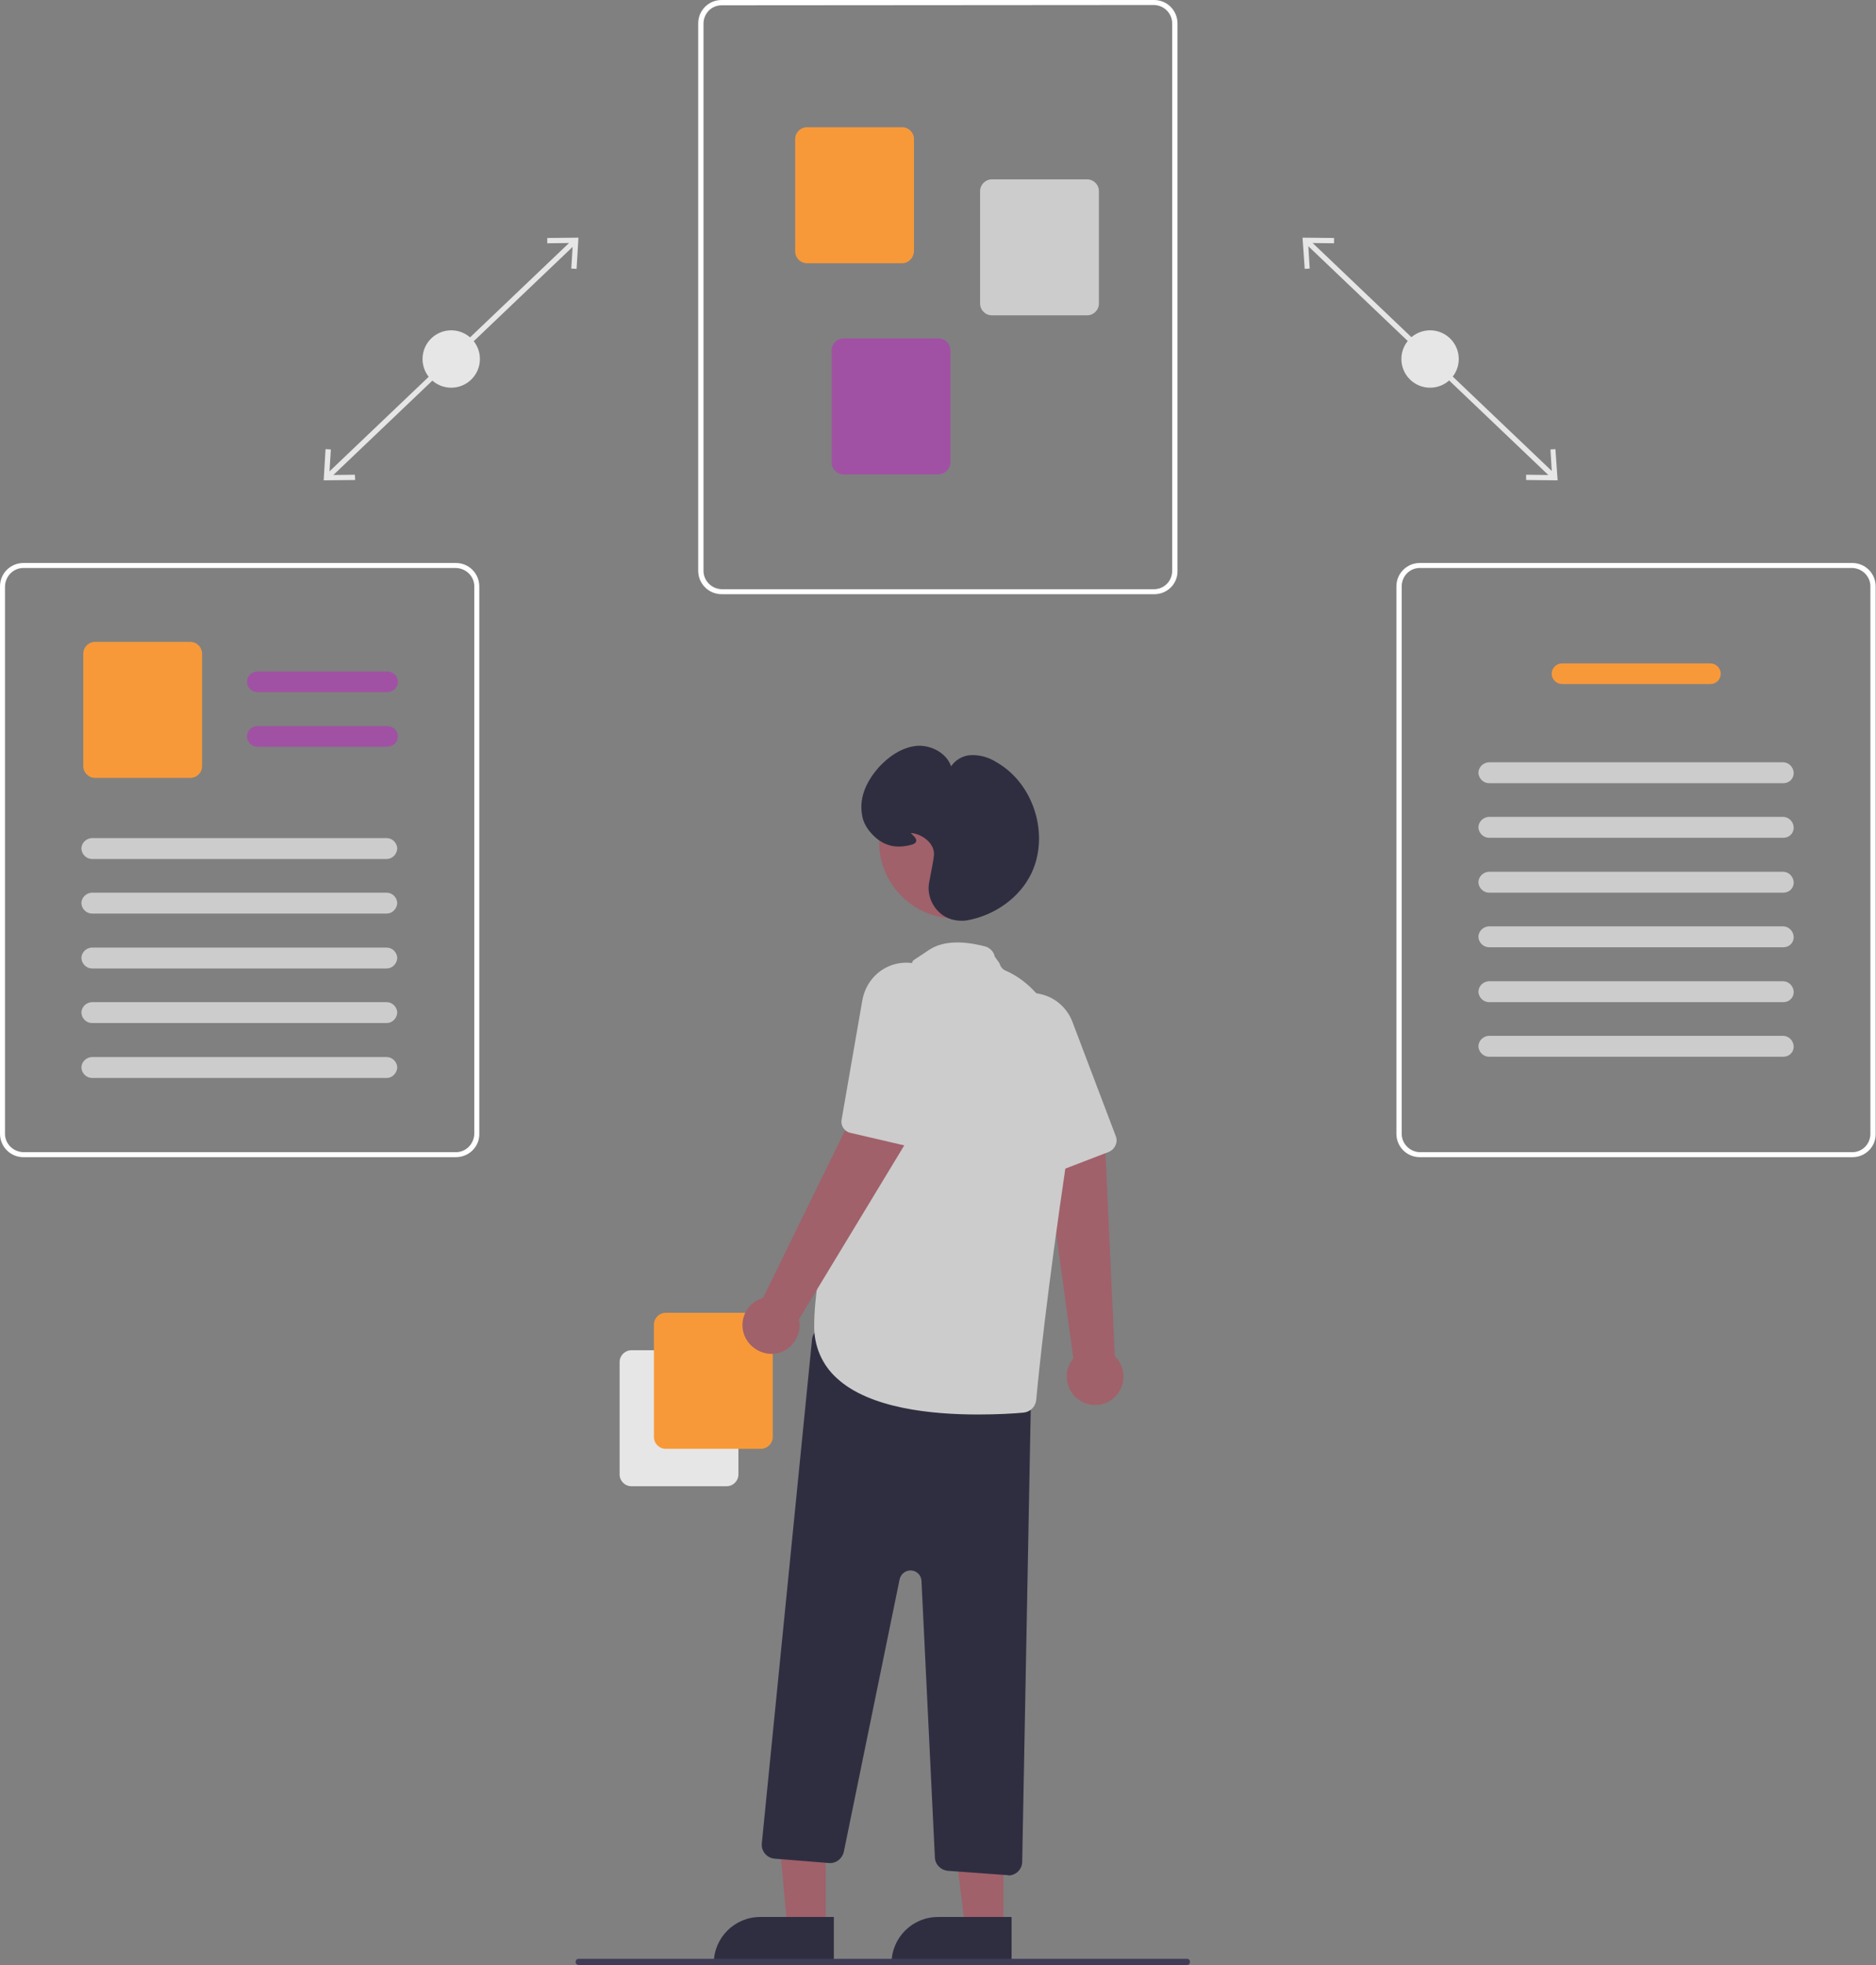 <?xml version="1.0" encoding="utf-8"?>
<!-- Generator: Adobe Illustrator 25.4.4, SVG Export Plug-In . SVG Version: 6.00 Build 0)  -->
<svg version="1.1" id="Layer_1" xmlns="http://www.w3.org/2000/svg" xmlns:xlink="http://www.w3.org/1999/xlink" x="0px" y="0px"
	 viewBox="0 0 601.6 630" style="enable-background:new 0 0 601.6 630;" xml:space="preserve">
<rect x="0" y="0" width="601.6" height="630" fill="#808080" stroke="none"/>
<style type="text/css">
	.st0{fill:#E6E6E6;}
	.st1{fill:#FFFFFF;}
	.st2{fill:#F89939;}
	.st3{fill:#CCCCCC;}
	.st4{fill:#A151A4;}
	.st5{fill:#A0616A;}
	.st6{fill:#2F2E41;}
	.st7{fill:#3F3D56;}
</style>
<rect x="457.8" y="60.4" transform="matrix(0.69 -0.724 0.724 0.69 59.083 367.896)" class="st0" width="1.7" height="109.2"/>
<polygon class="st0" points="498.8,144 497.2,144.1 497.7,152.3 489.4,152.2 489.4,153.9 499.5,154 "/>
<polygon class="st0" points="427.8,76.3 427.8,78 419.5,77.9 420,86.1 418.4,86.2 417.7,76.2 "/>
<circle class="st0" cx="458.6" cy="115.1" r="9.2"/>
<rect x="90.1" y="114.3" transform="matrix(0.724 -0.69 0.69 0.724 -39.478 131.53)" class="st0" width="109.2" height="1.7"/>
<polygon class="st0" points="103.8,154 113.9,153.9 113.8,152.2 105.6,152.3 106.1,144.1 104.4,144 "/>
<polygon class="st0" points="185.5,76.2 184.9,86.2 183.2,86.1 183.7,77.9 175.5,78 175.5,76.3 "/>
<circle class="st0" cx="144.7" cy="115.1" r="9.2"/>
<path class="st1" d="M370.2,190.5H231.4c-4.2,0-7.5-3.4-7.5-7.5V7.5c0-4.2,3.4-7.5,7.5-7.5h138.7c4.2,0,7.5,3.4,7.5,7.5V183
	C377.7,187.2,374.3,190.5,370.2,190.5z M231.4,1.7c-3.2,0-5.8,2.6-5.8,5.9V183c0,3.2,2.6,5.8,5.8,5.9h138.7c3.2,0,5.8-2.6,5.8-5.9
	V7.5c0-3.2-2.6-5.8-5.8-5.9L231.4,1.7z"/>
<path class="st2" d="M289.3,84.4h-30.5c-2.1,0-3.8-1.7-3.8-3.8v-36c0-2.1,1.7-3.8,3.8-3.8h30.5c2.1,0,3.8,1.7,3.8,3.8v36
	C293,82.7,291.3,84.4,289.3,84.4z"/>
<path class="st3" d="M348.6,101.1h-30.5c-2.1,0-3.8-1.7-3.8-3.8v-36c0-2.1,1.7-3.8,3.8-3.8h30.5c2.1,0,3.8,1.7,3.8,3.8v36
	C352.4,99.4,350.7,101.1,348.6,101.1z"/>
<path class="st4" d="M301,152.1h-30.5c-2.1,0-3.8-1.7-3.8-3.8v-36c0-2.1,1.7-3.8,3.8-3.8H301c2.1,0,3.8,1.7,3.8,3.8v36
	C304.7,150.4,303,152,301,152.1z"/>
<path class="st1" d="M594.1,371H455.3c-4.2,0-7.5-3.4-7.5-7.5V188c0-4.2,3.4-7.5,7.5-7.5H594c4.2,0,7.5,3.4,7.5,7.5v175.5
	C601.6,367.6,598.2,371,594.1,371z M455.3,182.1c-3.2,0-5.8,2.6-5.8,5.9v175.5c0,3.2,2.6,5.8,5.8,5.9H594c3.2,0,5.8-2.6,5.8-5.9V188
	c0-3.2-2.6-5.8-5.8-5.9H455.3z"/>
<path class="st2" d="M548.5,219.3h-47.6c-1.8,0-3.3-1.5-3.3-3.3s1.5-3.3,3.3-3.3l0,0h47.6c1.8,0,3.3,1.5,3.3,3.3
	S550.4,219.3,548.5,219.3L548.5,219.3z"/>
<path class="st3" d="M571.9,251.1h-94.4c-1.8,0-3.3-1.5-3.4-3.3c0-1.8,1.5-3.3,3.3-3.4l0,0h94.4c1.8,0,3.3,1.5,3.4,3.3
	C575.3,249.6,573.8,251.1,571.9,251.1L571.9,251.1z"/>
<path class="st3" d="M571.9,268.6h-94.4c-1.8,0-3.3-1.5-3.4-3.3c0-1.8,1.5-3.3,3.3-3.4l0,0h94.4c1.8,0,3.3,1.5,3.4,3.3
	C575.3,267.1,573.8,268.6,571.9,268.6L571.9,268.6z"/>
<path class="st3" d="M571.9,286.2h-94.4c-1.8,0-3.3-1.5-3.4-3.3c0-1.8,1.5-3.3,3.3-3.4l0,0h94.4c1.8,0,3.3,1.5,3.4,3.3
	C575.3,284.7,573.8,286.2,571.9,286.2L571.9,286.2z"/>
<path class="st3" d="M571.9,303.7h-94.4c-1.8,0-3.3-1.5-3.4-3.3c0-1.8,1.5-3.3,3.3-3.4l0,0h94.4c1.8,0,3.3,1.5,3.4,3.3
	C575.3,302.2,573.8,303.7,571.9,303.7L571.9,303.7z"/>
<path class="st3" d="M571.9,321.3h-94.4c-1.8,0-3.3-1.5-3.4-3.3c0-1.8,1.5-3.3,3.3-3.4l0,0h94.4c1.8,0,3.3,1.5,3.4,3.3
	C575.3,319.8,573.8,321.3,571.9,321.3L571.9,321.3z"/>
<path class="st3" d="M571.9,338.8h-94.4c-1.8,0-3.3-1.5-3.4-3.3c0-1.8,1.5-3.3,3.3-3.4l0,0h94.4c1.8,0,3.3,1.5,3.4,3.3
	C575.3,337.3,573.8,338.8,571.9,338.8L571.9,338.8z"/>
<path class="st1" d="M146.2,371H7.5c-4.2,0-7.5-3.4-7.5-7.5V188c0-4.2,3.4-7.5,7.5-7.5h138.7c4.2,0,7.5,3.4,7.5,7.5v175.5
	C153.8,367.6,150.4,371,146.2,371z M7.5,182.1c-3.2,0-5.8,2.6-5.9,5.9v175.5c0,3.2,2.6,5.8,5.9,5.9h138.7c3.2,0,5.8-2.6,5.9-5.9V188
	c0-3.2-2.6-5.8-5.9-5.9H7.5z"/>
<path class="st4" d="M124.2,221.9H82.5c-1.8,0-3.3-1.5-3.3-3.3s1.5-3.3,3.3-3.3h41.8c1.8,0,3.3,1.5,3.3,3.3S126.1,221.9,124.2,221.9
	z"/>
<path class="st4" d="M124.2,239.4H82.5c-1.8,0-3.3-1.5-3.3-3.3s1.5-3.3,3.3-3.3h41.8c1.8,0,3.3,1.5,3.3,3.3S126.1,239.4,124.2,239.4
	z"/>
<path class="st2" d="M61,249.4H30.5c-2.1,0-3.8-1.7-3.8-3.8v-36c0-2.1,1.7-3.8,3.8-3.8H61c2.1,0,3.8,1.7,3.8,3.8v36
	C64.8,247.8,63.1,249.4,61,249.4z"/>
<path class="st3" d="M124,275.4H29.5c-1.8,0-3.3-1.5-3.4-3.3c0-1.8,1.5-3.3,3.3-3.4l0,0H124c1.8,0,3.3,1.5,3.4,3.3
	C127.3,273.9,125.8,275.4,124,275.4L124,275.4z"/>
<path class="st3" d="M124,292.9H29.5c-1.8,0-3.3-1.5-3.4-3.3c0-1.8,1.5-3.3,3.3-3.4l0,0H124c1.8,0,3.3,1.5,3.4,3.3
	C127.3,291.4,125.8,292.9,124,292.9L124,292.9z"/>
<path class="st3" d="M124,310.5H29.5c-1.8,0-3.3-1.5-3.4-3.3c0-1.8,1.5-3.3,3.3-3.4l0,0H124c1.8,0,3.3,1.5,3.4,3.3
	C127.3,309,125.8,310.5,124,310.5L124,310.5z"/>
<path class="st3" d="M124,328H29.5c-1.8,0-3.3-1.5-3.4-3.3c0-1.8,1.5-3.3,3.3-3.4l0,0H124c1.8,0,3.3,1.5,3.4,3.3
	C127.3,326.5,125.8,328,124,328L124,328z"/>
<path class="st3" d="M124,345.6H29.5c-1.8,0-3.3-1.5-3.4-3.3c0-1.8,1.5-3.3,3.3-3.4l0,0H124c1.8,0,3.3,1.5,3.4,3.3
	C127.3,344.1,125.8,345.6,124,345.6L124,345.6z"/>
<path class="st0" d="M198.7,472.7v-36c0-2.1,1.7-3.8,3.8-3.8H233c2.1,0,3.8,1.7,3.8,3.8v36c0,2.1-1.7,3.8-3.8,3.8h-30.5
	C200.4,476.5,198.7,474.8,198.7,472.7z"/>
<path class="st2" d="M209.7,460.7v-36c0-2.1,1.7-3.8,3.8-3.8H244c2.1,0,3.8,1.7,3.8,3.8v36c0,2.1-1.7,3.8-3.8,3.8h-30.5
	C211.4,464.5,209.7,462.8,209.7,460.7z"/>
<path class="st5" d="M346.6,449.2c-4.3-2.5-5.8-8.1-3.3-12.4c0.3-0.5,0.6-0.9,0.9-1.3l-9.5-69.2l19.7,1l3.1,67.5
	c3.6,3.5,3.7,9.3,0.2,12.9C354.8,450.7,350.2,451.3,346.6,449.2L346.6,449.2z"/>
<path class="st3" d="M357.1,368.2c-0.4,0.5-0.9,0.8-1.5,1.1l-17.7,6.8c-1.8,0.7-3.9-0.2-4.7-2l-15.7-35.3c-1.5-3.3-1.8-7-0.7-10.4
	c1.6-5,5.8-8.8,10.9-9.8c1.9-0.4,4-0.4,5.9,0.1c4.7,1,8.6,4.4,10.3,8.9l14,36.9C358.3,365.7,358,367.1,357.1,368.2z"/>
<polygon class="st5" points="264.8,618.1 252.5,618.1 248.1,570.5 264.8,570.8 "/>
<path class="st6" d="M243.8,614.6h23.6l0,0v14.9l0,0h-38.5l0,0l0,0C228.9,621.2,235.6,614.6,243.8,614.6z"/>
<polygon class="st5" points="321.8,618.1 309.5,618.1 303.7,570.8 321.8,570.8 "/>
<path class="st6" d="M300.8,614.6h23.6l0,0v14.9l0,0h-38.5l0,0l0,0C285.9,621.2,292.6,614.6,300.8,614.6z"/>
<path class="st6" d="M323.3,601.2l-19.3-1.4c-2.3-0.2-4.1-2-4.2-4.3l-4.3-88.7c-0.1-1.9-1.7-3.4-3.7-3.3c-1.6,0.1-2.9,1.2-3.3,2.8
	l-17.9,87.4c-0.5,2.2-2.5,3.8-4.8,3.6l-17.4-1.4c-2.5-0.2-4.3-2.4-4.1-4.8V591l16.1-161.5c0.2-2.5,2.5-4.3,4.9-4
	c0.2,0,0.3,0,0.5,0.1l61.4,13.3c2.1,0.5,3.6,2.3,3.5,4.5l-2.9,153.5c0,2.4-2,4.4-4.5,4.4C323.6,601.2,323.5,601.2,323.3,601.2z"/>
<circle class="st5" cx="306.5" cy="269.9" r="24.6"/>
<path class="st3" d="M268.4,441.9c-4.8-4.3-7.4-10.4-7.3-16.9c0-35.3,30.6-114.2,31.5-116.6c0.1-0.6,0.9-0.8,5.1-3.7
	c4.2-2.9,10.3-3.3,18.1-1.3c1.6,0.4,2.9,1.7,3.2,3.3l1.5,2.1c0.3,1.1,1,2,2,2.4c6.3,2.7,26.3,14.9,19.5,60.9
	c-6.3,42.7-8.9,67.9-9.7,76.7c-0.2,2.2-1.9,3.9-4.1,4.1c-3.1,0.3-8.4,0.6-14.7,0.6C299,453.5,278.9,451.6,268.4,441.9z"/>
<path class="st5" d="M239,428.8c-2.2-4.5-0.3-9.9,4.2-12.1c0.5-0.2,1-0.4,1.5-0.6l30.7-62.7l15.8,11.8l-35,57.8
	c1.1,4.9-2.1,9.8-7,10.9C245.1,434.7,240.9,432.6,239,428.8L239,428.8z"/>
<path class="st3" d="M293,367.5c-0.6,0.2-1.2,0.2-1.8,0l-18.5-4.3c-1.9-0.4-3.2-2.3-2.8-4.3l6.6-38c0.6-3.6,2.4-6.8,5.2-9.1
	c4.1-3.3,9.7-4.1,14.5-2c1.8,0.8,3.5,1.9,4.8,3.4c3.3,3.5,4.7,8.4,3.6,13.1l-9,38.4C295.3,366,294.3,367.1,293,367.5z"/>
<path class="st6" d="M300.8,292.1c-2.4-2.5-3.5-6-2.8-9.4c0.9-4.5,1.4-7.4,1.5-8.5l0,0c0.3-3.6-3.4-6.6-7-7.1c-0.1,0-0.3,0-0.4,0
	c0.1,0.1,0.2,0.2,0.3,0.3c0.7,0.7,1.6,1.5,1.4,2.3c-0.1,0.5-0.6,0.9-1.4,1.1c-5.7,1.6-10.1,0.1-13.8-4.6c-1-1.3-1.8-2.9-2.1-4.6
	c-1.3-6.6,2.2-12.1,5.4-15.7c2.7-2.9,7-6.4,12.4-6.8c4.2-0.2,9.2,2.2,10.7,6.6c1.4-2.1,3.8-3.5,6.4-3.6c2.9-0.1,5.7,0.7,8.2,2.3
	c11.9,6.8,17,23.1,11.2,35.5c-3.7,7.8-11.7,13.6-20.8,15.2c-0.6,0.1-1.2,0.1-1.7,0.1C305.3,295.2,302.7,294.1,300.8,292.1z"/>
<path class="st7" d="M185.6,630h195c0.6,0,1-0.4,1-1s-0.4-1-1-1h-195c-0.6,0-1,0.4-1,1S185,630,185.6,630z"/>
</svg>
